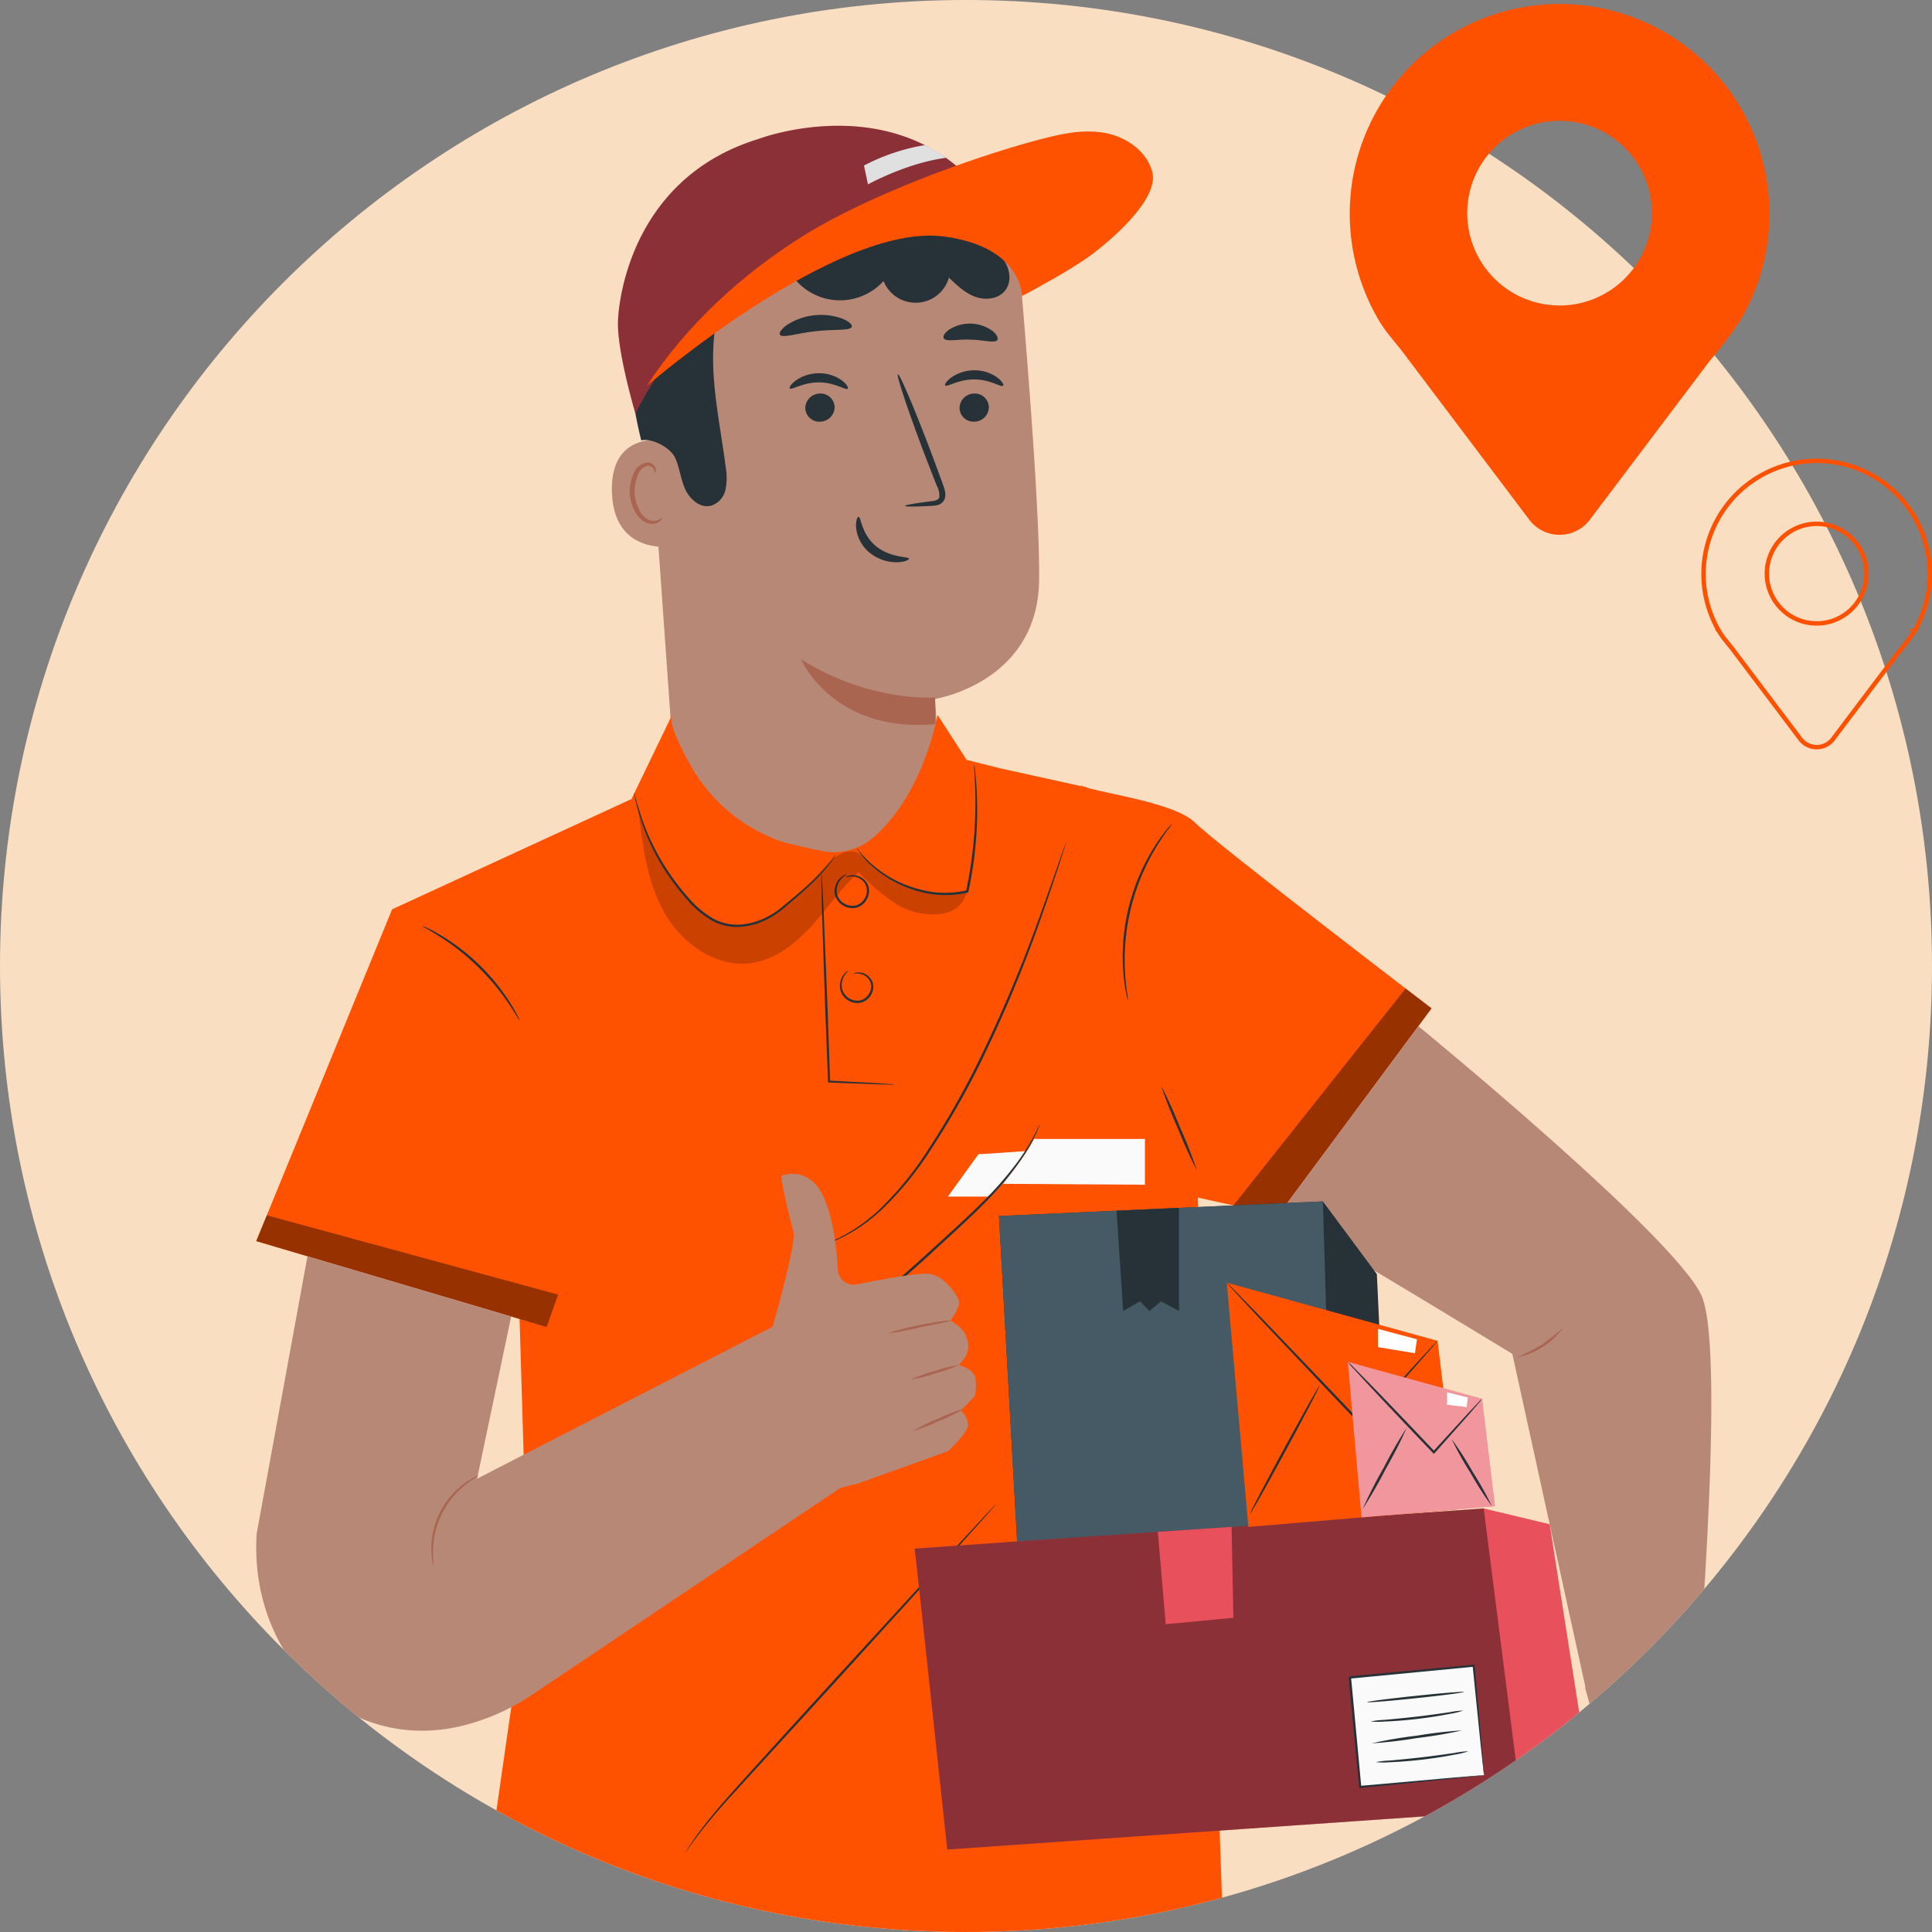 <svg xmlns="http://www.w3.org/2000/svg" width="438.419" height="438.417"><rect width="100%" height="100%" fill="#808080" stroke="none"/><defs><clipPath id="a"><path d="M219.208 0c121.066 0 219.209 98.143 219.209 219.208s-98.143 219.209-219.209 219.209S0 340.274 0 219.208 98.143 0 219.208 0z" transform="translate(448 268)" fill="#85bdbf"/></clipPath></defs><g transform="translate(-448 -268)" clip-path="url(#a)"><path fill="#fadec1" d="M430.208 242.209h523v486h-523z"/><path d="M594.517 350.954l6.807 96.436a30.068 30.068 0 0029.993 27.95 30.066 30.066 0 0030-32.033c-.6-9.18-1.15-16.7-1.15-16.7s23.346-3.63 23.634-26.972c.167-13.482-2.158-44.075-4.152-67.512a30.612 30.612 0 00-30.51-28.007h-14.1a43.2 43.2 0 00-40.522 46.838z" fill="#b78876"/><path d="M660.209 426.273s-14.751 1.2-30.431-8.649c0 0 7.193 16.8 30.486 14.7z" fill="#aa6550"/><path d="M672.393 360.32a3.333 3.333 0 01-3.214 3.364 3.188 3.188 0 01-3.436-3.006 3.334 3.334 0 013.211-3.365 3.191 3.191 0 013.439 3.007zM675.63 355.532c-.414.435-2.938-1.434-6.527-1.424-3.583-.042-6.215 1.8-6.6 1.364-.191-.195.23-.979 1.376-1.814a9.145 9.145 0 015.287-1.63 8.79 8.79 0 015.194 1.676c1.099.848 1.472 1.634 1.27 1.828zM637.394 360.321a3.333 3.333 0 01-3.214 3.363 3.188 3.188 0 01-3.436-3.006 3.334 3.334 0 013.211-3.365 3.191 3.191 0 013.439 3.008zM640.371 356.202c-.414.435-2.943-1.435-6.527-1.425-3.583-.042-6.216 1.8-6.605 1.364-.19-.195.227-.979 1.377-1.813a9.137 9.137 0 015.286-1.631 8.786 8.786 0 015.2 1.677c1.095.847 1.47 1.633 1.269 1.828zM653.385 382.805c-.017-.2 2.213-.589 5.826-1.051.916-.094 1.783-.276 1.937-.9a4.658 4.658 0 00-.611-2.714q-1.293-3.324-2.709-6.975c-3.762-9.931-6.484-18.1-6.084-18.244s3.777 7.781 7.538 17.712l2.595 7.016c.347 1.041.943 2.221.475 3.6a2.3 2.3 0 01-1.505 1.339 6.217 6.217 0 01-1.555.216c-3.634.188-5.889.204-5.907.001zM642.832 385.285c.584-.034.591 3.86 3.924 6.623s7.478 2.335 7.508 2.881c.054.243-.925.755-2.676.8a9.7 9.7 0 01-6.267-2.184 8.449 8.449 0 01-3.041-5.554c-.149-1.624.287-2.585.552-2.566zM641.296 342.144c-.354.976-3.935.513-8.143 1.02-4.219.423-7.613 1.654-8.172.78-.248-.418.342-1.336 1.715-2.28a14.262 14.262 0 0112.428-1.371c1.546.622 2.324 1.389 2.172 1.851zM674.31 345.151c-.631.814-3.1-.031-6.074-.07-2.97-.144-5.487.547-6.066-.305-.253-.413.142-1.229 1.242-2a8.795 8.795 0 019.782.3c1.05.839 1.395 1.678 1.116 2.075z" fill="#263238"/><path d="M602.388 368.478c-.4-.173-16.037-4.743-15.528 11.215s16.425 12.154 16.439 11.7-.911-22.915-.911-22.915z" fill="#b78876"/><path d="M598.23 385.494c-.071-.049-.272.2-.735.435a2.786 2.786 0 01-2.077.109c-1.705-.565-3.211-3.2-3.38-6.069a9.17 9.17 0 01.652-4.005 3.209 3.209 0 012.023-2.2 1.416 1.416 0 011.665.709c.228.44.137.762.221.786.047.038.335-.278.185-.933a1.782 1.782 0 00-.659-.98 2.1 2.1 0 00-1.551-.357 3.9 3.9 0 00-2.827 2.564 9.45 9.45 0 00-.823 4.478c.206 3.213 1.947 6.169 4.276 6.763a2.98 2.98 0 002.529-.5c.485-.413.558-.773.501-.8z" fill="#aa6550"/><path d="M593.509 367.933c2.435-.589 6.645 1.658 7.682 3.937s1.266 4.861 2.3 7.141 3.374 4.343 5.811 3.766a4.91 4.91 0 003.325-3.642 13.491 13.491 0 00.048-5.146c-.941-7.453-2.507-14.843-2.807-22.349s.77-15.3 4.711-21.7 11.18-11.1 18.668-10.493c4.96.4 9.509 2.985 14.436 3.676a19.5 19.5 0 0016.2-5.407c.536-.534 3.026-2.176 3.026-2.176 0-.387-.364-3.72-1.679-4.934-9.775-9.04-27.389-11.564-40.3-8.315s-25.015 12.366-30.57 24.466-3.908 28.93-.847 41.175" fill="#263238"/><path d="M679.911 328.524s-61.237-19.7-87.727 33.278c0 0-3.959-13.258-3.959-20.365 0-4.747 2.839-33.016 31.927-41.908.005-.001 43.823-16.726 59.759 28.995z" fill="#e8505b"/><g><path d="M627.295 329.842a13.32 13.32 0 0021.2 1.929 7.853 7.853 0 0014.844-.778c1.78 1.726 3.631 3.5 5.958 4.35s5.276.53 6.8-1.421c1.556-1.988 1.1-5.014-.423-7.024a14.5 14.5 0 00-6.207-4.179 44.864 44.864 0 00-23.107-3.5c-7.812 1.057-15.378 4.845-20.26 11.034" fill="#263238"/></g><g opacity=".4"><path d="M679.911 328.524a28.454 28.454 0 00-19.473-8.842c-18.062-.8-51.873 9.359-68.254 42.12 0 0-3.959-13.258-3.959-20.365 0-4.747 2.839-33.016 31.927-41.908.005-.001 43.823-16.726 59.759 28.995z"/></g><g><path d="M594.742 355.6c9.081-13.893 21.6-25.379 35.677-34.173s37.356-17.491 53.394-21.749c4.816-1.278 9.838-2.4 14.747-1.547s9.716 4.117 10.934 8.949c1.525 6.048-9.208 15.379-14.252 19.049s-15.332 9.052-15.332 9.052.139-11.217-17.815-13.529c-24.42-3.146-67.353 33.948-67.353 33.948z" fill="#fe5200"/></g><path d="M644.965 309.84s8.824-4.882 17.686-6.019a22.821 22.821 0 00-4.806-2.885 45.55 45.55 0 00-13.782 4.634z" fill="#e0e0e0"/><g><path d="M694.664 446.685l-19.423-4.279-7.9-1.975-6.584-10.2s-3.139 18.239-14.89 28.058a13.656 13.656 0 01-11.572 2.777c-2.663-.559-5.787-1.249-8.1-1.867a20.33 20.33 0 01-1.615-.513 37.878 37.878 0 01-20-17.254c-2.615-4.637-4.816-9.4-4.065-11.2l-9.217 19.093-54.317 25.018-30.839 75.306 59.764 17.671 1.86 62.05-11.26 78.259 169.1.118-6-174.128" fill="#fe5200"/><path d="M650.948 514.09a6.187 6.187 0 01-1.066.023l-3.007-.071-10.75-.382-.211-.007-.008-.213c-.182-4.666-.4-10.19-.63-16.1l-.723-21.87-.157-6.63-.016-1.8a2.794 2.794 0 01.032-.63 2.846 2.846 0 01.077.626l.117 1.8.328 6.623.882 21.864c.2 5.913.391 11.437.55 16.106l-.219-.22 10.742.575 3 .2a6.039 6.039 0 011.059.106z" fill="#263238"/><path d="M641.732 488.938a1.409 1.409 0 01.8-.264 3.306 3.306 0 012.23.619 3.406 3.406 0 011.085 1.234 3.145 3.145 0 01.294 1.88 3.813 3.813 0 01-2.763 3.118 4.019 4.019 0 01-3.933-1.4 3.826 3.826 0 01-.742-3.344 4.136 4.136 0 011.117-2.023c.4-.381.679-.5.693-.481s-.209.218-.539.622a4.36 4.36 0 00-.9 1.959 3.5 3.5 0 00.75 2.949 3.571 3.571 0 003.425 1.2 3.36 3.36 0 002.4-2.67 2.823 2.823 0 00-1.115-2.733 3.306 3.306 0 00-1.993-.715c-.51-.005-.796.095-.809.049zM639.921 467.074a1.646 1.646 0 01.851-.387 3.676 3.676 0 012.526.371 3.725 3.725 0 011.355 1.2 3.378 3.378 0 01.559 2.018 4.035 4.035 0 01-2.728 3.67 4.131 4.131 0 01-4.325-1.506 3.629 3.629 0 01-.749-1.949 4.172 4.172 0 011.914-3.751 1.763 1.763 0 01.871-.335c.018.046-.294.161-.753.508a4.161 4.161 0 00-1.385 1.93 3.391 3.391 0 00.495 3.292 3.676 3.676 0 003.778 1.3 3.579 3.579 0 002.388-3.176 3.084 3.084 0 00-1.6-2.863 3.7 3.7 0 00-2.3-.5c-.578.07-.875.223-.897.178zM634.411 550.588a1.234 1.234 0 01.26-.119l.776-.3c.692-.234 1.677-.67 2.932-1.252a38.65 38.65 0 009.515-6.766 75.37 75.37 0 0010.894-13.515 191.27 191.27 0 0010.617-18.5 321.061 321.061 0 0015.073-35.719c1.7-4.667 3.01-8.466 3.93-11.088l1.063-3.017.289-.78a1.185 1.185 0 01.116-.261 1.051 1.051 0 01-.064.277l-.238.8-.966 3.05a477.829 477.829 0 01-3.769 11.149 298.865 298.865 0 01-14.952 35.835 184.936 184.936 0 01-10.683 18.528 74.055 74.055 0 01-11.048 13.52 37.444 37.444 0 01-9.685 6.677 27.343 27.343 0 01-2.987 1.165l-.8.249a1.056 1.056 0 01-.273.067z" fill="#263238"/><path d="M670.036 529.926c.443 0 10.737-.709 10.737-.709s-4.249 7.513-8.675 10.318h-9.008z" fill="#fafafa"/><path d="M632.611 573.339a3.729 3.729 0 01.588-.447l1.736-1.2a171.12 171.12 0 006.261-4.577c5.216-3.963 12.06-9.888 19.423-16.656 3.693-3.376 7.23-6.568 10.289-9.628a79.6 79.6 0 007.585-8.608 47.533 47.533 0 004.151-6.522c.449-.8.73-1.451.952-1.88a3.86 3.86 0 01.354-.648 3.663 3.663 0 01-.254.692c-.19.444-.442 1.114-.864 1.931a42.891 42.891 0 01-4.032 6.652 75.688 75.688 0 01-7.54 8.734c-3.052 3.092-6.586 6.3-10.277 9.675a254.843 254.843 0 01-19.556 16.562 119.842 119.842 0 01-6.374 4.448c-.77.5-1.382.865-1.794 1.116a3.841 3.841 0 01-.648.356zM603.601 688.285a1.119 1.119 0 01.128-.242l.423-.682c.379-.6.959-1.46 1.734-2.554 1.558-2.182 3.957-5.237 7.122-8.836 6.372-7.156 15.3-16.91 25.136-27.712l25.281-27.584 7.706-8.318 2.116-2.242.56-.574a1.026 1.026 0 01.2-.183 1.079 1.079 0 01-.163.22l-.521.609-2.04 2.311-7.58 8.434a281274.16 281274.16 0 00-25.163 27.691l-25.249 27.6c-3.2 3.559-5.632 6.569-7.238 8.708-.8 1.072-1.406 1.915-1.814 2.49-.189.266-.344.48-.467.652a.99.99 0 01-.171.212z" fill="#263238"/></g><path d="M693.318 446.161c.889 1.333 20.885 3.555 25.773 8.443s53.767 42.214 53.767 42.214l-34.818 46.96-22.5-4.953z" fill="#fe5200"/><path d="M766.971 492.31l-39.08 49.232 10.148 2.234 34.818-46.96z" opacity=".4"/><g><path d="M703.971 495.044a9.923 9.923 0 01-.4-1.635 18.659 18.659 0 01-.342-1.947c-.1-.765-.252-1.633-.3-2.6-.081-.968-.158-2.031-.151-3.174-.046-1.143.032-2.363.088-3.648a47.069 47.069 0 014.022-16.16c.553-1.161 1.056-2.275 1.633-3.264.53-1.014 1.1-1.915 1.621-2.733.5-.835 1.041-1.529 1.488-2.157a18.955 18.955 0 011.215-1.56 9.925 9.925 0 011.124-1.254 10.019 10.019 0 01-.958 1.383c-.328.428-.72.959-1.135 1.6s-.935 1.345-1.41 2.185c-.5.824-1.043 1.728-1.551 2.742-.554.989-1.037 2.1-1.572 3.254a49.319 49.319 0 00-3.98 16c-.069 1.27-.162 2.477-.137 3.61-.027 1.133.028 2.186.085 3.149.025.965.15 1.829.221 2.592s.161 1.417.249 1.95a10.1 10.1 0 01.19 1.667z" fill="#263238"/></g><g><path d="M719.615 533.619a102.126 102.126 0 01-4.323-9.546 101.977 101.977 0 01-3.826-9.757 102.549 102.549 0 014.323 9.547 102.45 102.45 0 013.826 9.756z" fill="#263238"/></g><g><path d="M565.909 499.533c-.083.044-.92-1.494-2.5-3.825a53.688 53.688 0 00-15.671-15.209c-2.377-1.512-3.94-2.3-3.9-2.386a5.421 5.421 0 011.139.473c.721.33 1.736.868 2.958 1.589a47.624 47.624 0 0115.79 15.323c.756 1.2 1.325 2.2 1.676 2.911a5.383 5.383 0 01.508 1.124z" fill="#263238"/></g><path d="M506.14 549.642l2.4-5.865 66.125 18-2.622 7.357z" opacity=".4"/><path d="M682.639 526.454h25.173v10.393l-32.2-.207s4.973-6.029 7.027-10.186z" fill="#fafafa"/><g opacity=".2"><path d="M592.855 451.591c.911 8.074 1.9 16.4 5.891 23.473s11.808 12.653 19.846 11.466c5.364-.793 9.906-4.38 13.558-8.387s6.71-8.563 10.7-12.238a46.977 46.977 0 008.028 6.906 15.77 15.77 0 0010.065 2.654c3.513-.422 5.448-1.812 6.557-5.172-3.75 1.165-5.813.991-9.54.268a26.109 26.109 0 01-11.298-5.193c-2.195-1.728-2.985-4.324-5.773-4.162-2.576.149-4.594 2.188-6.292 4.131a72.379 72.379 0 01-8.975 8.654c-3.093 2.451-6.109 4.108-10.054 4.022-6.512-.142-11.843-5.254-15.437-10.686a53.591 53.591 0 01-7.233-16.356"/></g><g><path d="M669.044 441.522a2.383 2.383 0 01.11.576c.051.381.135.941.2 1.666.154 1.45.31 3.556.371 6.164a88 88 0 01-1.934 20.257l-.034.164-.033.163-.161.04a22.059 22.059 0 01-11.148-.294 26.409 26.409 0 01-8.257-3.871 21.3 21.3 0 01-4.512-4.17 12.3 12.3 0 01-.978-1.354 2.308 2.308 0 01-.3-.5 26.114 26.114 0 006 5.712 26.8 26.8 0 008.171 3.7 21.85 21.85 0 0010.881.251l-.195.2.034-.163a94.781 94.781 0 002.08-20.139c-.011-2.6-.111-4.7-.2-6.151l-.1-1.673a2.519 2.519 0 01.005-.578z" fill="#263238"/></g><g><path d="M637.616 461.937a3.423 3.423 0 01-.331.62 17.782 17.782 0 01-1.147 1.655 44.172 44.172 0 01-5.089 5.367 130.279 130.279 0 01-3.836 3.367c-.7.592-1.409 1.211-2.19 1.825a19.8 19.8 0 01-2.561 1.649 15.894 15.894 0 01-6.241 1.9 11.808 11.808 0 01-6.825-1.509 21.774 21.774 0 01-5.352-4.508 52.405 52.405 0 01-4.028-5.093 51.8 51.8 0 01-5.272-9.623 49.988 49.988 0 01-2.32-7.022 28.214 28.214 0 01-.43-1.963 3.453 3.453 0 01-.1-.694 3.376 3.376 0 01.209.67c.117.443.281 1.1.527 1.933a57.522 57.522 0 002.469 6.927 53.347 53.347 0 009.34 14.51 21.441 21.441 0 005.224 4.393 11.322 11.322 0 006.524 1.452 15.5 15.5 0 006.047-1.808 19.663 19.663 0 002.507-1.587c.758-.587 1.485-1.208 2.189-1.79a147.142 147.142 0 003.868-3.308 49.7 49.7 0 005.181-5.216c.555-.667.956-1.21 1.22-1.583a3.4 3.4 0 01.417-.564z" fill="#263238"/></g><g><path d="M615.329 580.816l7.972-11.623s5.483-19.066 4.739-21.724-3.168-12.6-2.595-12.72 6.542-2.343 9.779 5.63c2.016 4.964 2.678 11.5 2.891 15.725a3.614 3.614 0 004.344 3.367c5.516-1.13 14.692-2.859 16.87-2.337 3.166.758 6 4.8 6.275 6.146s-1.91 4.406-1.91 4.406 2.691 1.378 3.518 3.457c.112.283.208.559.291.828a5.016 5.016 0 01-1.109 4.852l-.843.925s3.356.92 3.771 2.842a11.464 11.464 0 01-.115 4.24l-3.15 3.254a5.308 5.308 0 011.634 3.079c.162 1.773-4.564 6.153-4.564 6.153l-20.289 7.273-8.05 2.053z" fill="#b78876"/><path d="M663.754 567.702c.022.151-3.144.726-7.029 1.52a71.783 71.783 0 01-7.065 1.348 7.959 7.959 0 012-.693c1.256-.354 3.007-.785 4.957-1.183s3.73-.684 5.023-.849a7.856 7.856 0 012.114-.143zM665.61 577.735a30.247 30.247 0 01-5.367 1.92 30.3 30.3 0 01-5.526 1.4 30.285 30.285 0 015.369-1.919 30.417 30.417 0 015.524-1.401zM666.82 587.638a37.669 37.669 0 01-5.7 2.787 37.554 37.554 0 01-5.919 2.295 37.564 37.564 0 015.7-2.787 37.385 37.385 0 015.919-2.295z" fill="#aa6550"/><path d="M568.576 652.69l74.617-50.058-18.823-34.1-68.107 35.026 7.727-36.8-46.219-13.671-11.532 62.969c-1.785 28.017 20.686 50.639 47.779 43.281a49.34 49.34 0 0014.558-6.647z" fill="#b78876"/><g><path d="M546.407 623.314a3.1 3.1 0 01-.257-.938 15.7 15.7 0 01-.259-2.638 18.321 18.321 0 017.555-15.146 15.707 15.707 0 012.264-1.381 3.073 3.073 0 01.9-.359c.046.086-1.207.678-2.937 2.043a19.281 19.281 0 00-7.4 14.843c-.05 2.204.232 3.56.134 3.576z" fill="#aa6550"/></g></g><g><path d="M738.039 543.777c.467-.636 53.144 31.452 53.144 31.452l16.881 76.932 24.3 8.917s7.588-85.609 1.812-98.939-64.3-61.265-64.3-61.265z" fill="#b78876"/><path d="M802.688 569.326a17.152 17.152 0 01-10.378 6.678 57.838 57.838 0 005.519-2.827 57.783 57.783 0 004.859-3.851z" fill="#aa6550"/><path d="M674.689 543.944l4.122 73.832 84.182-5.69-2.548-54.962-12.255-16.5z" fill="#263238"/><path d="M655.548 619.419c.256 1.419 7.4 68.29 7.4 68.29l125.288-8.713 21.2-2.837-9.777-62.275-14.979-3.584z" fill="#e8505b"/><path d="M784.687 610.3l-129.138 9.119c.256 1.419 7.4 68.29 7.4 68.29l130.44-9.072z" opacity=".4"/><path d="M750.374 612.939l-71.563 4.833-4.122-73.832 73.5-3.318z" fill="#455a64"/><path d="M701.37 542.739l1.508 22.754 3.828-2.191 2.127 2.191 2.633-2.191 4.075 2.191v-23.394z" fill="#263238"/><path d="M731.287 614.49l-4.9-55.414 47.837 13.185 4.611 38.245z" fill="#fe5200"/><path d="M774.221 572.257a2.012 2.012 0 01-.3.4l-.924 1.089-3.517 4.016-12.226 13.708-.186.209-.195-.2c-2.042-2.141-4.24-4.443-6.51-6.824l-17.04-18.008-5.12-5.5-1.372-1.515a3.524 3.524 0 01-.451-.553 3.5 3.5 0 01.53.478l1.445 1.444 5.244 5.382 17.154 17.9 6.5 6.837-.381.005 12.366-13.58 3.63-3.914.988-1.033a2.08 2.08 0 01.365-.341zM747.401 582.525c.131.07-3.279 6.612-7.614 14.607s-7.959 14.423-8.09 14.352 3.279-6.611 7.616-14.609 7.958-14.421 8.088-14.35zM777.722 610.502c-.128.077-3.443-5.221-7.405-11.83s-7.071-12.031-6.944-12.108 3.443 5.219 7.406 11.83 7.07 12.032 6.943 12.108z" fill="#263238"/><path d="M756.967 612.324l-3.12-35.288 30.463 8.4 2.936 24.355z" fill="#e8505b"/><path d="M756.967 612.324l-3.12-35.288 30.463 8.4 2.936 24.355z" fill="#fff" opacity=".4"/><path d="M784.307 585.432a6.414 6.414 0 01-.753.967l-2.219 2.576-7.759 8.752-.186.21-.195-.2-4.149-4.342c-4.253-4.466-8.08-8.529-10.83-11.488l-3.237-3.524a10.86 10.86 0 01-1.134-1.343 10.987 10.987 0 011.286 1.2l3.361 3.406c2.822 2.892 6.692 6.914 10.945 11.379l4.135 4.357-.381.005 7.9-8.625 2.331-2.475a6.428 6.428 0 01.885-.855zM767.231 591.971a102.112 102.112 0 01-4.763 9.349 102.423 102.423 0 01-5.238 9.093 102.158 102.158 0 014.764-9.349 102.362 102.362 0 015.237-9.093zM786.539 609.787a73.624 73.624 0 01-4.8-7.484 73.434 73.434 0 01-4.338-7.761 73.319 73.319 0 014.8 7.485 73.681 73.681 0 014.338 7.76z" fill="#263238"/><path d="M776.384 583.94v2.839l4.449.516.232-2.166zM760.681 569.548v4.149l8.4 1.385.464-3.157z" fill="#fff"/><path d="M727.891 635.123l-.413-20.637-16.74 1.131 1.794 20.958z" fill="#e8505b"/><g><path fill="#fafafa" d="M754.322 648.657l28.086-2.663 2.356 24.845-28.086 2.663z"/><path d="M784.762 670.839a4.34 4.34 0 01-.07-.477l-.153-1.344-.539-5.054-1.82-17.948.249.206-28.08 2.7c-.056.063.457-.554.241-.29v.047l.005.053.01.107.02.211.04.422.08.842.158 1.674.311 3.3.6 6.406c.387 4.168.753 8.121 1.094 11.779l-.26-.213 20.267-1.8 5.757-.483 1.537-.117a4.45 4.45 0 01.547-.025 3.076 3.076 0 01-.489.074l-1.486.169-5.691.6-20.4 2.055-.236.024-.024-.238-1.139-11.775-.614-6.4-.315-3.3q-.081-.833-.159-1.674l-.081-.842-.039-.422-.011-.211-.009-.107-.005-.053v-.046c-.217.26.294-.363.244-.3l28.087-2.622.229-.022.02.228 1.6 18.113.416 5.016c.041.542.073.974.1 1.3a2.538 2.538 0 01.008.437z" fill="#263238"/><path d="M780.213 651.946c.016.149-4.894.786-10.964 1.426s-11.007 1.038-11.022.89 4.893-.785 10.965-1.426 11.005-1.035 11.021-.89zM780.05 656.167a15.98 15.98 0 01-3.019.747c-1.882.376-4.5.811-7.41 1.154s-5.559.524-7.478.593a15.891 15.891 0 01-3.109-.028 19.982 19.982 0 013.085-.352c1.907-.168 4.539-.409 7.438-.748s5.515-.715 7.409-.994a20.035 20.035 0 013.084-.372zM781.235 665.398a16.082 16.082 0 01-3.018.747c-1.883.376-4.5.811-7.411 1.154s-5.559.522-7.478.593a15.891 15.891 0 01-3.109-.028 20 20 0 013.085-.352c1.907-.168 4.539-.409 7.439-.748s5.514-.715 7.408-.994a19.888 19.888 0 013.084-.372zM779.82 660.668a100.535 100.535 0 01-10.239 1.736 100.414 100.414 0 01-10.317 1.2 99.9 99.9 0 0110.241-1.736 100.4 100.4 0 0110.315-1.2z" fill="#263238"/></g><g><path d="M804.619 699.142s23.124-15.3 24.9-23.123 2.845-14.942 2.845-14.942l-24.7-10.233 2.451 8.9s-8.86 5.269-9.763 11.647c-.6 4.257-12.054 11.532-12.054 11.532a9.455 9.455 0 00-7.946-3.4l-9.622.68 6.5 14.668z" fill="#b78876"/><path d="M813.655 678.172a3.81 3.81 0 01-1.094.444c-.72.24-1.8.477-3.063.893a12.572 12.572 0 00-4.015 2.331 20 20 0 01-4.943 3.141 16.747 16.747 0 01-10.488.878 5.505 5.505 0 01-1.754-.651 1.281 1.281 0 01-.639-1.28.948.948 0 01.518-.747c.207-.076.321-.029.318-.019s-.111.022-.268.116a.862.862 0 00-.36.676 1.05 1.05 0 00.6 1 5.514 5.514 0 001.674.531 17.169 17.169 0 0010.193-1 20.541 20.541 0 004.851-3.036 12.36 12.36 0 014.2-2.3c1.315-.379 2.392-.556 3.124-.732a7.158 7.158 0 011.146-.245z" fill="#aa6550"/><path d="M797.636 690.04c-.044.077-1.188-.6-3.156-1.414a28.459 28.459 0 00-8.021-2c-.809-.087-1.6-.111-2.37-.128h-.146l-.076-.118a25.042 25.042 0 00-4.3-5.078c-1.244-1.124-2.076-1.705-2.033-1.767a2.057 2.057 0 01.643.336 16.827 16.827 0 011.613 1.171 21.98 21.98 0 014.525 5.053l-.221-.121c.782.01 1.593.031 2.42.119a25.267 25.267 0 018.121 2.184 21.189 21.189 0 012.249 1.205 3.09 3.09 0 01.752.558zM803.883 685.838c.047.152-1.566.735-3.383 1.775s-3.152 2.115-3.258 2a11.266 11.266 0 016.642-3.771zM816.408 658.331c-.021.16-1.6-.035-3.454.461-1.857.471-3.144 1.414-3.241 1.285a6.692 6.692 0 016.694-1.747z" fill="#aa6550"/></g></g></g><path d="M401.513 48.591a47.61 47.61 0 10-88.648 24.053h-.025l.135.178c1.825 3.077 4.113 5.277 6.423 8.51l27.642 36.617a8.6 8.6 0 0013.724 0l27.183-36.014a102.493 102.493 0 006.914-9.161l.1-.129h-.019a47.311 47.311 0 006.571-24.054zM353.904 69.32a20.952 20.952 0 1120.952-20.956 20.952 20.952 0 01-20.952 20.957z" fill="#fe5100"/><path d="M437.92 130.297a25.673 25.673 0 10-47.8 12.971h-.014l.073.1c.984 1.66 2.218 2.846 3.464 4.588l14.906 19.746a4.636 4.636 0 007.4 0l14.658-19.42a55.308 55.308 0 003.728-4.94l.053-.069h-.01a25.514 25.514 0 003.542-12.976zm-25.674 11.174a11.3 11.3 0 1111.3-11.3 11.3 11.3 0 01-11.3 11.3z" fill="none" stroke="#fe5100"/></svg>